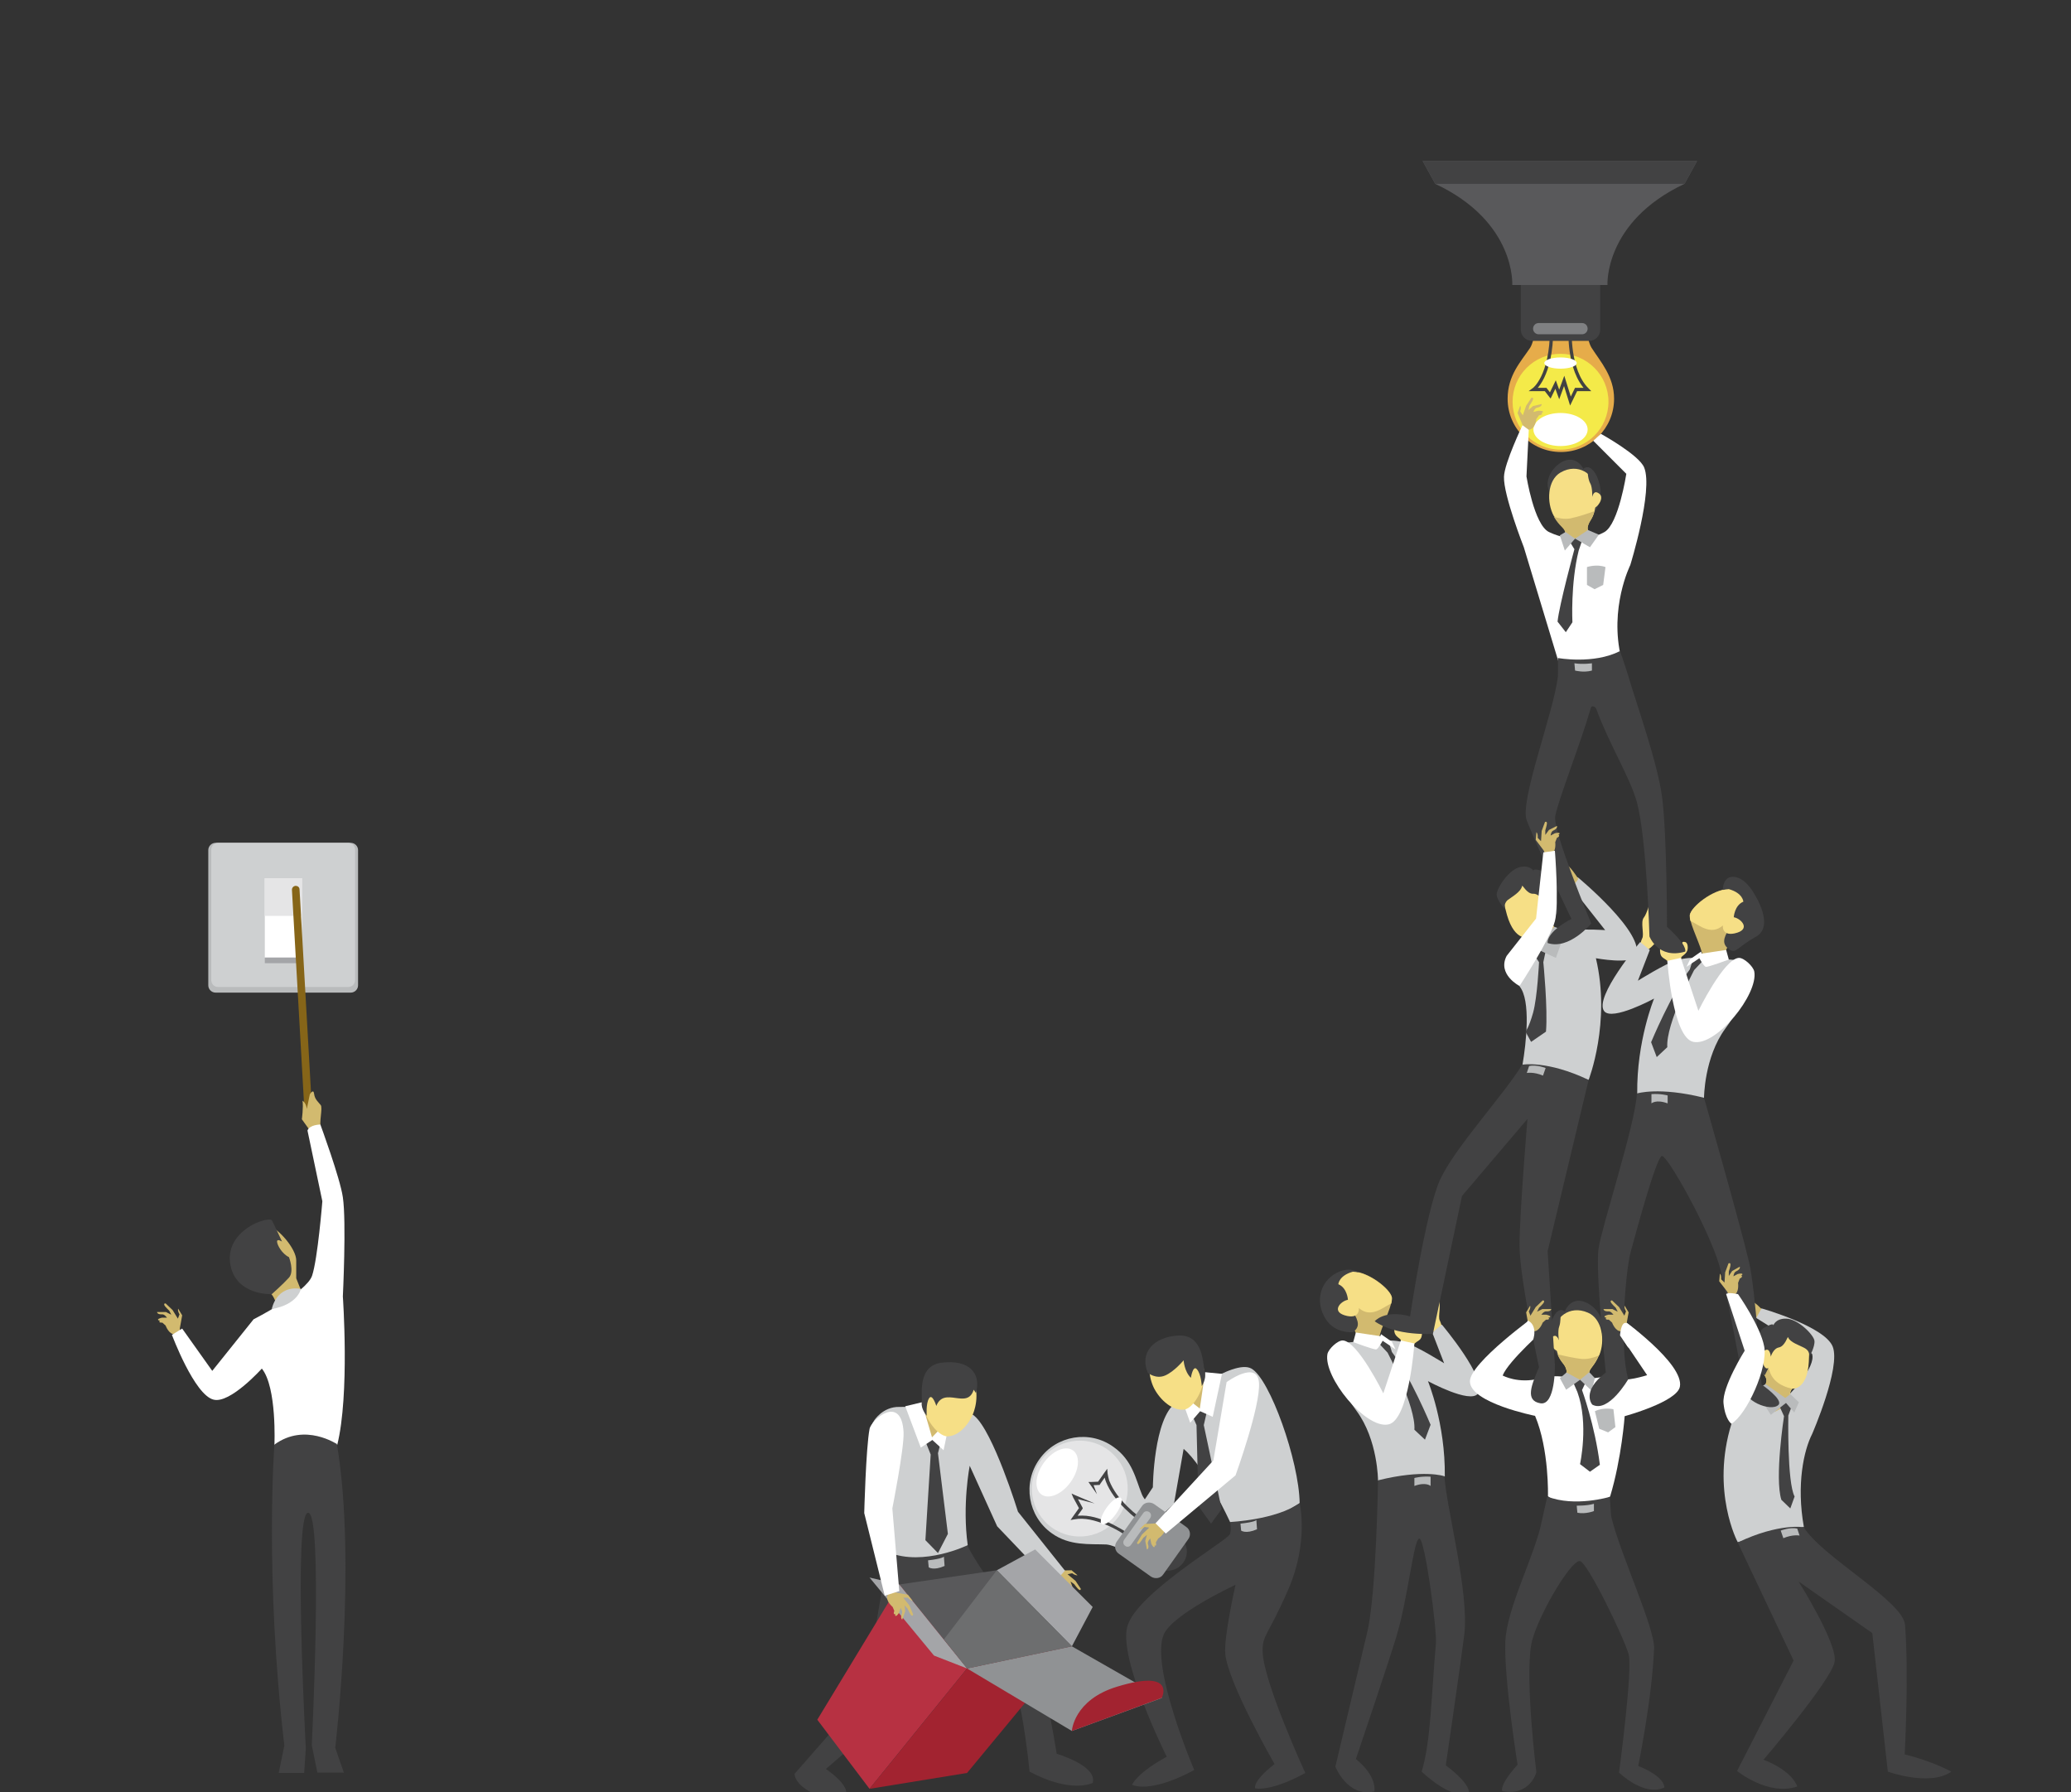 <?xml version="1.0" encoding="utf-8"?>
<!-- Generator: Adobe Illustrator 21.0.2, SVG Export Plug-In . SVG Version: 6.00 Build 0)  -->
<svg version="1.1" id="Camada_1" xmlns="http://www.w3.org/2000/svg" xmlns:xlink="http://www.w3.org/1999/xlink" x="0px" y="0px"
	 viewBox="0 0 626.4 542" style="enable-background:new 0 0 626.4 542;" xml:space="preserve">
<rect x="0" y="0" width="626.4" height="542" fill="#333333" stroke="none"/>
<style type="text/css">
	.st0{fill:#CED0D1;}
	.st1{fill:#D2BA6F;}
	.st2{fill:#424243;}
	.st3{fill:#FFFFFF;}
	.st4{fill:#F6DF86;}
	.st5{fill:#B9BBBC;}
	.st6{fill:#E5E5E6;}
	.st7{fill:#909294;}
	.st8{fill:#59595B;}
	.st9{fill:#B73142;}
	.st10{fill:#A22330;}
	.st11{fill:#A4A5A8;}
	.st12{fill:#6D6E6F;}
	.st13{fill:#E6AC4A;}
	.st14{fill:#F4EA49;}
	.st15{fill:none;stroke:#424243;stroke-miterlimit:10;}
	.st16{fill:#7F8082;}
	.st17{fill:#866518;}
</style>
<g>
	<g>
		<path class="st0" d="M355.7,424.2c0,0,17.2-13.4,22.8-10.3c5.6,3.1,14.4,27.9,14.6,40.7l-11,6.7l-10-0.9c0,0-7.8-17-14.1-22.2
			l-2.9,16.5l-13,12.6l-4.3-1.1l10.9-16.4C348.7,449.7,348.9,428.9,355.7,424.2z"/>
		<polygon class="st1" points="360.7,411.6 366.6,417.8 363.7,426.4 355.6,422.8 		"/>
		<polygon class="st2" points="365.3,425.8 364.1,431 369.5,456.4 366.3,460.8 362.5,455.5 361.9,431 360.4,427.6 		"/>
		<polygon class="st3" points="363,426.8 366.8,428.5 369.6,415.5 364.5,415 362.9,426 356.7,421.1 360,430.3 		"/>
		<path class="st4" d="M358.2,426.3c3.1-0.4,7.2-7.9,5.7-13.2c-1.5-5.3-5-10.9-12.4-6.8c-5.3,2.9-4.1,9.9-2.7,13
			C350.2,422.5,354.1,426.8,358.2,426.3z"/>
		<path class="st2" d="M347.2,415.2c0,0,2.4,2,5.2,0.8c2.8-1.2,5.6-4.6,5.6-4.6s0.2,3.4,2.2,5.3c0,0,0.6-4,1.8-2.6
			c1.3,1.4,1.5,5.1,1.5,5.1s1.5-2.3,0.9-4.2c-0.6-1.8-0.1-11.4-7.9-11.1C348.7,404.3,344.6,409.3,347.2,415.2z"/>
		<path class="st2" d="M393.1,454.6c0,0,2.8,11.7-3.4,26c-6.2,14.3-7.9,13.7-7.8,18.8c0.1,9,12.9,36.8,12.9,36.8s-9.3,5.4-15.1,4.7
			c0,0-1.3-1.8,5.8-7.4c0,0-14-24.3-14.9-33.3c-0.5-5,3.1-20.9,3.1-20.9s-19,8.8-21.7,15c-4.2,9.6,9.2,41,9.2,41s-12.1,7-18.8,4.5
			c0,0,1.3-3.5,10.5-8.5c0,0-14.8-29.6-11.9-39.5c2.9-10,30.1-25.8,31-27.8c0.5-1.2,0.1-3.7,0.1-3.7S385.8,459.7,393.1,454.6z"/>
		<path class="st5" d="M375.2,460.8l0.2,2.1c0,0,1.4,1.1,4.8-0.4l-0.2-2.8C379.9,459.8,379.6,460.3,375.2,460.8z"/>
	</g>
	<g>
		
			<ellipse transform="matrix(0.582 -0.813 0.813 0.582 -233.9 483.876)" class="st2" cx="353.7" cy="469.4" rx="5.6" ry="5.3"/>
		<path class="st0" d="M336.8,437.6c-7.2-5.2-17.3-3.5-22.4,3.7c-5.2,7.2-3.5,17.3,3.7,22.4c5.4,3.9,11.5,3.2,16.5,3.4
			c1.6,0.1,4.1,1.3,4.1,1.3l9.3-13c0,0-2-1.9-2.6-3.4C343.5,447.4,342.6,441.7,336.8,437.6z"/>
		
			<ellipse transform="matrix(0.582 -0.813 0.813 0.582 -229.475 453.844)" class="st6" cx="326.7" cy="450.1" rx="14.5" ry="14.5"/>
		<g>
			<path class="st2" d="M331.8,451.9l-2.1-3l-0.5-0.7l0.9,0l2.3-0.1l-0.4,0.2l2.1-3l0.8-1.1l0.1,1.4c0.1,0.7,0.3,1.5,0.5,2.2
				c0.3,0.7,0.6,1.4,1,2.1c0.8,1.4,1.7,2.7,2.8,3.9c1,1.2,2.2,2.3,3.4,3.4l1.9,1.5l1.9,1.5l-0.6,0.8l-2-1.5l-1.9-1.6
				c-1.2-1.1-2.4-2.2-3.5-3.5c-1.1-1.2-2.1-2.6-2.9-4c-0.4-0.7-0.8-1.5-1.1-2.3c-0.3-0.8-0.5-1.6-0.6-2.5l0.9,0.3l-2.1,3l-0.1,0.2
				l-0.2,0l-2.3,0.1l0.4-0.7L331.8,451.9z"/>
		</g>
		<g>
			<path class="st2" d="M342.5,465.8c-1.2-1-2.6-1.8-4-2.7c-1.4-0.8-2.8-1.5-4.3-2.1c-1.5-0.6-3-1.1-4.5-1.4
				c-1.6-0.3-3.1-0.4-4.7-0.1l-1.2,0.2l0.7-1l2-2.8l0,0.5l-1.9-3.5l0,0l-0.5-1.2l1.1,0.5l5.9,2.5l-6.2-1.6l0.6-0.7l0,0l1.9,3.5
				l0.1,0.3l-0.2,0.3l-2,2.8l-0.5-0.8c1.7-0.2,3.4-0.2,5,0.1c1.6,0.3,3.2,0.8,4.7,1.5c1.5,0.6,3,1.4,4.4,2.2
				c1.4,0.8,2.8,1.7,4.1,2.7L342.5,465.8z"/>
		</g>
		
			<ellipse transform="matrix(0.582 -0.813 0.813 0.582 -228.36 446.288)" class="st3" cx="319.9" cy="445.2" rx="8.2" ry="5"/>
		
			<ellipse transform="matrix(0.582 -0.813 0.813 0.582 -231.031 464.369)" class="st3" cx="336.2" cy="456.9" rx="4.9" ry="1.7"/>
		<path class="st7" d="M358.8,461.8c1.2,0.8,1.5,2.5,0.6,3.7l-7.6,10.7c-0.8,1.2-2.5,1.4-3.7,0.6l-9.7-6.9c-1.2-0.8-1.5-2.5-0.6-3.7
			l7.6-10.7c0.8-1.2,2.5-1.4,3.7-0.6L358.8,461.8z"/>
		<path class="st5" d="M340.3,467.5c-0.6-0.4-0.7-1.2-0.3-1.8l5.8-8.1c0.4-0.6,1.2-0.7,1.8-0.3l0,0c0.6,0.4,0.7,1.2,0.3,1.8
			l-5.8,8.1C341.7,467.8,340.9,468,340.3,467.5L340.3,467.5z"/>
	</g>
	<g>
		<path class="st1" d="M350.2,460.7l-3.9,0.2l-1.7,1.6c0,0,0.5,0.2,1.6-0.7l1.4,0.2l-2.2,2.1l-1.5,2.5c0,0,0.1,0.6,0.5,0.3
			c0.5-0.3,1.4-1.8,1.4-1.8l1.1-0.9l-0.5,1.8l0.5,2.6c0,0,0.8-0.1,0.3-1.7c-0.2-0.7,0.7-1.6,0.7-1.6l0.3,1.5c0,0,0.5,1.2,0.9,1.1
			c0.3-0.1,0.1-0.6,0.1-0.6s0.2,0.3,0.4,0.1c0.2-0.2,0-0.9,0-0.9l0.7-1.2c0,0,2.5-1.6,2-3.3c-0.2-0.5,1-1.9,1-1.9L350.2,460.7z"/>
		<path class="st3" d="M349.5,460.7l17.5-19l4-23.7c0,0,9.3-6.8,9.8,0.2c0.5,7-7.1,28-7.1,28l-21.1,17.6L349.5,460.7z"/>
	</g>
</g>
<g>
	<g>
		<path class="st1" d="M320.2,475l3.9-0.1l1.8,1.5c0,0-0.5,0.2-1.6-0.6l-1.4,0.3l2.4,2l1.6,2.4c0,0,0,0.6-0.5,0.3
			c-0.5-0.3-1.5-1.7-1.5-1.7l-1.1-0.8l0.6,1.7l-0.4,2.6c0,0-0.8-0.1-0.5-1.7c0.1-0.7-0.8-1.5-0.8-1.5l-0.2,1.5c0,0-0.5,1.2-0.8,1.1
			c-0.3-0.1-0.2-0.6-0.2-0.6s-0.2,0.3-0.4,0.1c-0.2-0.2-0.1-0.9-0.1-0.9l-0.7-1.1c0,0-2.6-1.4-2.2-3.1c0.1-0.5-1.1-1.8-1.1-1.8
			L320.2,475z"/>
		<path class="st2" d="M292.5,467.3c0,0,5.9,11.6,13.5,17.8c7.7,6.3,13.6,45.3,13.6,45.3s12.4,3.6,10.9,8.8c0,0-6.3,3.4-19.1-3.4
			c0,0-3-32.8-9.9-38.6c-6.9-5.8-18.6-12.1-18.6-12.1L272,515.9L249.8,535c0,0,11.5,7.6,3.1,9.9c0,0-11.9-2.7-12.6-8.4l21.1-24.1
			l7.3-43L292.5,467.3z"/>
		<path class="st0" d="M264.4,429.6c0,0,2.6-4.2,7.6-4.1c5,0.1,17.7-1.3,22.7,2.7c5.7,4.7,13.2,29,13.2,29l14.2,17.8l-3.7,4.2
			l-16.8-17.6l-8.3-18.3c0,0-2.3,11.7-0.6,24c0,0-13.3,6.5-23.9,2.2C268.7,469.4,259.5,436.5,264.4,429.6z"/>
		<polygon class="st1" points="282,420.2 277.1,427.2 281.2,435.3 288.7,430.5 		"/>
		<polygon class="st2" points="279.5,434.9 281.5,439.9 279.9,465.8 283.7,469.7 286.7,463.9 283.7,439.5 284.6,436 		"/>
		<polygon class="st3" points="282,435.5 278.5,437.8 273.8,425.3 278.8,424.1 281.9,434.7 287.4,429 285.4,438.6 		"/>
		<path class="st4" d="M286.6,434.4c-3.1,0.1-8.3-6.8-7.5-12.2c0.7-5.4,3.3-11.5,11.2-8.6c5.7,2.1,5.5,9.2,4.5,12.5
			C294,429.4,290.7,434.3,286.6,434.4z"/>
		<path class="st2" d="M295.2,421.3l-0.7-1c-1.9,6.2-8.9-1.2-11.3,4.9c0,0-1.2-3.9-2.2-2.3c-1,1.6-0.7,5.3-0.7,5.3s-1.8-2.1-1.5-4
			c0.3-1.9-1.6-11.3,6.2-12.1C292.8,411.2,296.9,415,295.2,421.3z"/>
		<path class="st5" d="M280.7,471.9l0.2,2.1c0,0,1.4,1.1,4.8-0.4l-0.2-2.8C285.4,470.8,285.1,471.4,280.7,471.9z"/>
	</g>
	<g>
		<polygon class="st8" points="272,479.2 292.5,504.6 324.2,497.9 301.5,474.9 		"/>
		<polygon class="st9" points="292.5,504.6 263,541 247.2,520.1 272,479.2 		"/>
		<polygon class="st10" points="263,541 292.5,536.2 324.2,497.9 292.5,504.6 		"/>
		<polygon class="st7" points="292.5,504.6 324.2,523.5 351.5,513.5 324.2,497.9 		"/>
		<path class="st10" d="M324.2,523.5c0,0,0.5-9.4,13.7-13.4c18-5.5,13.5,3.4,13.5,3.4L324.2,523.5z"/>
		<polygon class="st11" points="301.5,474.9 313.1,468.6 330.5,486 324.2,497.9 		"/>
		<polygon class="st11" points="292.5,504.6 282.5,500.7 263,477.1 272,479.2 		"/>
		<polygon class="st12" points="301.5,474.9 285.5,495.8 292.5,504.6 324.2,497.9 		"/>
	</g>
	<g>
		<path class="st1" d="M270.7,481.6l3.9,0.7l1.4,1.8c0,0-0.5,0.1-1.4-0.9l-1.4,0l1.9,2.4l1.1,2.7c0,0-0.2,0.6-0.6,0.2
			c-0.4-0.4-1.1-2-1.1-2l-0.9-1l0.2,1.8l-0.9,2.5c0,0-0.7-0.3-0.1-1.8c0.3-0.7-0.4-1.7-0.4-1.7l-0.5,1.5c0,0-0.7,1.1-1,0.9
			c-0.3-0.1-0.1-0.6-0.1-0.6s-0.3,0.2-0.4,0c-0.2-0.3,0.1-0.9,0.1-0.9l-0.5-1.2c0,0-2.3-1.9-1.5-3.5c0.2-0.5-0.7-2-0.7-2
			L270.7,481.6z"/>
		<path class="st3" d="M273.3,433.2c0.2,4.8-3.4,23-3.4,23l2.1,25l-4.4,1.4l-6.2-25c0,0,0.5-19.5,1.6-25.4
			C263.5,429.3,272.7,421.5,273.3,433.2z"/>
	</g>
</g>
<g>
	<g>
		<path class="st4" d="M433.6,402.7c0,0-1.9-1.4-2.1-2.2c-0.6-2.7,1.6-12.2,1.6-12.2s1,3.7,1.9,4.8c1.1,1.3-0.2,5.2,0.5,6.3
			c0.6,1.1,1.9,7.2,1.9,7.2L433.6,402.7z"/>
		<path class="st1" d="M401.4,395c1.4,4.7,6.1,5.3,7.8,6.8c1.7,1.5,1.1,4.8,1.1,4.8s7.9,0,7-1.4c-0.7-1.2,2.6-7.5,3.5-11.1
			c0.2-0.7,0.2-1.3,0.2-1.7c-0.4-2.5-6.9-7.7-11.8-7.9c-0.5,0-0.9,0-1.4,0.1C402.8,385.4,400.1,390.3,401.4,395z"/>
		<path class="st2" d="M411,384.8c0,0-2.3-1.6-5.7-0.3c-5.9,2.3-7.9,9.1-4.2,14.6c2.8,4.3,8.1,3.8,8.1,3.8c2.1-1.5,1.9-3.2,0-6.2
			c-1.9-3,0-4.6,0-4.6S403.7,388.2,411,384.8z"/>
		<path class="st0" d="M436.1,400.6c0,0,14.1,16.7,10.9,20.9c-2.4,3.1-15.1-3.8-15.1-3.8s5.3,12.8,5.1,28.8l-20.2,1.3
			c0,0,0-12.3-6.5-21.1c-5.6-7.7-12.6-19.9-3.8-20.6c8.7-0.7,14.1-1.3,18.6,0c3.2,0.9,11.7,6.2,11.7,6.2l-3.6-9.3L436.1,400.6z"/>
		<path class="st4" d="M407.7,393.1c-2.3,0.4-5.4,3.8-0.2,4.9c3.9,0.8,3.5-2.4,3.5-2.4c3.6,3.1,7,0,9.8-1.4c0.2-0.7,0.2-1.3,0.2-1.7
			c-0.4-2.5-6.9-7.7-11.8-7.9c-4.3,1.2-4.4,3.8-4.4,3.8C407.5,389.5,407.7,393.1,407.7,393.1z"/>
		<path class="st2" d="M416.8,406l0.5-2l2.8,2l0.9,2.9c5.6,7.3,11.7,22,11.7,22l-1.7,4.5l-3.2-3c0.5-7-8.1-23.3-8.1-23.3L416.8,406z
			"/>
		<path class="st3" d="M421,405.8l1.1,2.3l-3.9-2.6c0,0-1.3,2.4-1.9,2.6c-0.6,0.2-7-2.2-7-2.2l0.8-2.9l7.4,1.1l0.2-0.6L421,405.8z"
			/>
		<path class="st4" d="M427.1,407.6c1-2.7,3.1-1.3,3-4.8c0-1.3-7.2-0.9-7.2-0.9s1.3-1.7-0.4-1.3c-0.9,0.2-0.9,2-0.6,2.7
			c0.5,1.2,1.9,1.6,1.8,2.1C423.4,407.9,427.1,407.6,427.1,407.6z"/>
		<path class="st3" d="M423.7,405.4l4.1,0.9c0,0-1.6,23.3-7.9,24.5c-6.9,1.4-19.7-14.4-18.4-21.3c0.3-1.5,3.1-4.2,4.7-4.1
			c4.5,0.3,12.2,16,12.2,16L423.7,405.4z"/>
		<path class="st2" d="M416.8,447.7c0,0-0.5,34.6-3.3,46.1c-2,8.4-9.6,40.5-9.6,40.5s3.7,9.4,11.8,7.5c0,0,1-4.5-5.6-9.8
			c0,0,10.1-29.8,12.3-37.2c3.5-11.6,5.2-29.5,6.9-29.5c1.7,0,5.4,27.8,5,31.9c-1.4,15.7-1.5,29.4-4.3,38.6c0,0,9.4,9.1,14.3,6.3
			c0,0,0.6-2.5-7-8.2c0,0,4.8-32.9,5.6-39.6c1.5-12.8-5.5-38.6-6-47.8C436.9,446.4,430.5,444.3,416.8,447.7z"/>
		<path class="st5" d="M432.7,449.4c0,0-1.4-1.3-4.9,0V447c0,0,2.1-0.6,4.9-0.4V449.4z"/>
	</g>
	<g>
		<path class="st1" d="M533.8,396.2c0,0-0.6,0.2-1.8-1.1c-1.2-1.3-3.9-2.6-3.9-2.6l0.6,5c0,0,4,1.7,4.3,1.6S533.8,396.2,533.8,396.2
			z"/>
		<path class="st0" d="M523.7,430.6c0,0,1.6-9.6,3.7-9.6c0.9,0,2.1-0.7,3.4-0.5c3.2,0.6,7,2.6,9.1,2.7c1.3,0.1,1.5-1.7,1.5-1.7
			s7.9-8,6.7-12c-0.1-0.5-16.9-10.9-16.9-10.9l1.6-2.9c0,0,19,5.4,21.5,11.5c2.6,6.3-6.2,26.5-6.2,26.5c-2.5,4.9-4.8,15.2-2.5,28.1
			l-20,4.6C525.6,466.5,517.4,451,523.7,430.6z"/>
		<path class="st2" d="M525.6,466.5l16.9,35.7l-17.1,33.4c0,0,9.4,7.7,18.2,4.7c0,0-1.2-4.6-10.2-8.1c0,0,20.5-24,21.5-29.6
			c1-5.4-10.9-24.3-10.9-24.3l22.3,15.6l4.7,41.9c0,0,12.7,4.6,19.2,0c0,0-5.5-3.1-14.1-5.2c0,0,1.3-24,0.1-39.2
			c-0.6-7.2-25.3-20.7-30.6-29.5C545.6,461.9,538.2,460.5,525.6,466.5z"/>
		<path class="st5" d="M544.3,464.4c0,0-2.1-0.4-4.9,0.8l-0.8-2.3c0,0,2.8-1.1,5-0.6L544.3,464.4z"/>
		<path class="st4" d="M532,421.5l3.6,2.8l7.1-0.5c0,0-2.3-1.8-0.6-3.8c0,0,4.5,0.5,5-8.1c0.4-6.2-0.2-10.4-6.5-11.3
			c-4.7-0.7-7.9,2.2-8.5,7.5c-0.5,3.9,0.4,5.8,1.1,7.1C534.4,417,535.3,417.7,532,421.5z"/>
		<path class="st1" d="M532,421.5l4.8,5.5l5.8-3.2c0,0-2.3-1.8-0.6-3.8c-3-0.7-6-2.2-6.9-5.8c-0.1-0.5-1.2,0.3-1.9,0.9
			C534.4,417,535.3,417.7,532,421.5z"/>
		<path class="st2" d="M540.8,404.4c-0.1-0.3-0.9,2.7-2.7,3.1c-1.8,0.3-2.5,2.8-2.5,2.8s-0.2-2.9-1.8-1.9c-1.6,1-0.5,6.5,1.1,5.3
			l-1.1,2.2c0,0-1.6-0.7-1.9-1.5c-0.3-0.9-1.8-10.8,1.6-12.8c3.5-2,2.8-0.6,2.8-0.6s0.6-2.3,4-2.2c3.5,0.1,8.3,4.9,8.5,6.7
			c0.2,1.8-1.5,4.8-1.5,4.8s0.2-1.6-1.3-2.5C544.5,406.9,541.5,406.1,540.8,404.4z"/>
		<path class="st2" d="M538,424.8l1.6,3.5c0,0-2.9,18.7-0.8,25.3l2.7,2.6l1.3-3.6c-2.3-4.3-1.9-24.5-1.9-24.5l1.1-3l-1.7-1.4
			L538,424.8z"/>
		<polygon class="st5" points="541.5,421.6 540,422.8 534,418.6 530.9,420.5 535.6,427.9 540.2,424.3 542.7,427.2 544.1,424.1 		"/>
	</g>
	<g>
		<path class="st2" d="M473.3,396.6c0,0,1.2-3.4,4.5-3.2c3.3,0.2,7.8,4.5,6.5,8.6c-1.3,4.2-12.6,8.7-12.6,8.7s-3.3-3.6-2.9-8.1
			C469.1,398.2,471.2,395.1,473.3,396.6z"/>
		<path class="st4" d="M471.7,420l3.2,0.2l6.5,0.4l1.3,0.1c0,0-0.4-0.7-0.8-1.6c-0.6-1.4-1.4-3.2-1.2-4.1c0.3-1.4,1.5-1.8,2.9-5
			c0,0,0-0.1,0.1-0.1c1.9-4.4,0.9-11.1-3.4-12.9c-5.7-2.5-10.2,1.8-10.1,5.7c0.1,3.4,0.5,5.5,1,6.9c0.9,2.6,2.2,2.9,2.6,4.8
			c0.2,0.8-0.6,2.6-1.3,3.9C472.1,419.3,471.7,420,471.7,420z"/>
		<path class="st1" d="M473.8,414.4c0.2,0.8-0.6,2.6-1.3,3.9l0.2,1.1l2.1,0.8l5.9,2.1l0.6-1.7l0.5-1.5c-0.6-1.4-1.4-3.2-1.2-4.1
			c0.3-1.4,1.5-1.8,2.9-5c-1.2,0.5-3,1.1-4.9,1c-2.5-0.2-6.1-1.1-7.5-1.4C472.1,412.2,473.4,412.4,473.8,414.4z"/>
		<path class="st2" d="M472,397.6c0,0,0.1,2.3-0.4,3.6c-0.5,1.3-0.1,4.2-0.1,4.2s-1.2-2.4-2.2-0.9
			C469.3,404.5,468.4,399.4,472,397.6z"/>
		<path class="st4" d="M471.5,405.4c0,0-0.6-2.4-2.2-0.9c-1.6,1.5,1.4,4.6,2.1,4C472.2,407.9,471.5,405.4,471.5,405.4z"/>
		<path class="st3" d="M477.4,417.7c0,0,10.2-2.3,11.9-0.9c1.7,1.4,8.9-0.9,8.9-0.9l-8.1-12v-5.3c0,0,19.4,13.8,18,20.8
			c-0.9,4.6-16.7,8.9-16.7,8.9s-0.9,12.7-4.4,24.3l-11.1,6.2l-7.7-6.3c0,0,0.4-14.1-3.9-24.3c0,0-19.6-3.9-19.7-10.4
			c-0.1-5.6,20.2-20.2,20.2-20.2l2.9,3.9c0,0-11.5,10.1-13.2,14.5c0,0,4.7,2.6,11.2,0.9C472.5,415,477.4,417.7,477.4,417.7z"/>
		<path class="st1" d="M490.2,381.4l1.1-3.8l-1-2.1c0,0-0.4,0.4,0.2,1.7l-0.6,1.3l-1.3-2.8l-1.9-2.2c0,0-0.6-0.1-0.4,0.4
			c0.2,0.6,1.3,1.9,1.3,1.9l0.5,1.3l-1.5-1l-2.6-0.3c0,0-0.1,0.8,1.5,0.9c0.7,0.1,1.3,1.2,1.3,1.2l-1.5-0.2c0,0-1.3,0.1-1.3,0.5
			c0,0.3,0.5,0.3,0.5,0.3s-0.3,0.1-0.2,0.3c0.2,0.3,0.9,0.3,0.9,0.3l0.9,1c0,0,0.6,2.9,2.4,3c0.5,0,1.5,1.5,1.5,1.5L490.2,381.4z"/>
		<path class="st2" d="M480.2,416.8l-1.7,3.6c0,0,3.9,10.6,5.4,22.6l-3,2.1l-3-2.3c0,0,2.7-12.2-0.8-21.8l-1.6-3.7l2.5,0
			L480.2,416.8z"/>
		<polygon class="st5" points="482.4,416.8 480.7,415 477.9,417.3 481.4,420.6 		"/>
		<polygon class="st5" points="477.9,417.3 473.7,420.3 471.8,416.8 473.8,415.1 		"/>
		<path class="st5" d="M488,426.2c0,0-3-0.7-5.6,0.6l1.3,5.3l2.7,1.1l2.2-1.6L488,426.2z"/>
		<path class="st2" d="M486.9,452.7c0,0-10.6,3.2-18.9-0.1c0,0-1.2,5.3-1.6,7.1c-1.9,10.3-10.7,26.4-11.1,36.9
			c-0.4,11.3,3.7,37.1,3.7,37.1c-5.8,6.5-4.6,8-4.6,8c8.4,1.6,10.3-5.7,10.3-5.7s-3.4-27-1.6-38.4c1.2-7.4,11.7-25.5,14.7-25.5
			c2.2,0,13.4,23.2,14.8,28.2c1.3,4.5-2.9,35.8-2.9,35.8s7.6,7.4,13.7,4.5c0,0,0.4-3.2-7.9-6.5c0,0,4.2-20.3,4.8-35.6
			c0.2-6.3-10.5-29.1-13-40C487.2,457,486.9,452.7,486.9,452.7z"/>
		<path class="st5" d="M482.1,454.8l0,2.2c0,0-2.5,1-5,0.5l-0.2-2.1C476.8,455.3,479.7,455.5,482.1,454.8z"/>
	</g>
	<g>
		<path class="st4" d="M472.7,282.7l-3.5,6.4l-6.4-1.8c0,0,1.8-2.3-0.3-3.8c0,0-4.3,1.5-6.7-6.8c-1.7-6-2.1-10.2,3.8-12.5
			c4.5-1.7,8.2,0.4,9.9,5.4c1.3,3.7,0.9,5.7,0.5,7.2C469.3,278.8,468.6,279.7,472.7,282.7z"/>
		<path class="st1" d="M472.7,282.7l-3.5,6.4l-6.4-1.8c0,0,1.8-2.3-0.3-3.8c2.8-1.3,3.3-6.5,5.5-7.1c0.5-0.1,1.3,0,2.1,0.4
			C469.3,278.8,468.6,279.7,472.7,282.7z"/>
		<path class="st0" d="M482.7,289.8c0,0,10.8,2,12.1-0.7c3.1-6.7-17.6-23.8-17.6-23.8l-2.5,2.3l10.8,13.7c0,0-6.4-0.4-8.5,0
			c-4.6,1-17.4,7.6-17.4,7.6v9.4c3.5,4.2,2,17.3,0.9,23.7l20,4.6C480.5,326.6,487.3,309.2,482.7,289.8z"/>
		<path class="st2" d="M460.4,267.9c0.1-0.3,1.5,2.5,3.3,2.4c1.8-0.1,3.1,2.2,3.1,2.2s-0.5-2.9,1.3-2.3c1.8,0.6,2,6.2,0.1,5.4
			l1.5,1.9c0,0,1.4-1,1.5-1.9c0.1-0.9-0.6-10.9-4.4-12.1c-3.8-1.2-2.9,0-2.9,0s-1.1-2.1-4.4-1.2c-3.3,0.9-7,6.6-6.8,8.4
			c0.2,1.8,2.5,4.3,2.5,4.3s-0.5-1.5,0.7-2.7C457.3,271.2,460,269.8,460.4,267.9z"/>
		<path class="st2" d="M467.6,287.2l-0.8,3.8c0,0,1.4,14.1,0.8,21l-4.5,3.1l-1.7-3.1c0,0,1-1.1,2.3-5.7c1.3-4.7,1.8-15.3,1.8-15.3
			l-1.8-2.7l1.4-1.7L467.6,287.2z"/>
		<polygon class="st5" points="463.4,284.9 465.1,285.7 470.1,280.3 473.5,281.5 470.6,289.7 465.2,287.2 463.4,290.6 461.4,287.9 
					"/>
		<path class="st1" d="M477.4,265.8c0,0-2.7-4.3-3.8-4.3c-1.1,0,0,5.1,0,5.1S474.9,269.7,477.4,265.8z"/>
		<path class="st2" d="M480.5,326.6l-12.4,51.8l2.2,34.5c0,0,0.2,12.3-4.4,11.5c-4.7-0.8-2.7-5.5-0.4-10.9c0,0-5.9-27-5.9-36.8
			c0-9.6,2.4-38.3,2.4-38.3l-19.8,23.3l-8.8,41.7c0,0-11.1,0.8-17.6-3.8c0,0,2.9-3.6,10.7-1.5c0,0,4.7-31.7,9.1-41.4
			c4.5-9.7,19.5-25.9,24.8-34.7C460.4,322,467.9,320.6,480.5,326.6z"/>
		<path class="st5" d="M461.8,324.5c0,0,2.1-0.4,4.9,0.8l0.8-2.3c0,0-2.8-1.1-5-0.6L461.8,324.5z"/>
	</g>
	<g>
		<path class="st4" d="M498.6,287.1c0,0,1.9-1.4,2.1-2.2c0.6-2.7-1.6-12.2-1.6-12.2s-1,3.7-1.9,4.8c-1.1,1.3,0.2,5.2-0.5,6.3
			c-0.6,1.1-1.9,7.2-1.9,7.2L498.6,287.1z"/>
		<path class="st1" d="M530.7,279.3c-1.4,4.7-6.1,5.3-7.8,6.8c-1.7,1.5-1.1,4.8-1.1,4.8s-7.9,0-7-1.4c0.7-1.2-2.6-7.5-3.5-11.1
			c-0.2-0.7-0.2-1.3-0.2-1.7c0.4-2.5,6.9-7.7,11.8-7.9c0.5,0,0.9,0,1.4,0.1C529.3,269.7,532.1,274.7,530.7,279.3z"/>
		<path class="st2" d="M521.1,269.1c0,0-0.1-4.3,3.5-3.9c3.6,0.4,6.1,5.3,6.1,5.3s6.2,9.6,0.4,12.8c-5.8,3.2-6,5.3-8.1,3.8
			c-2.1-1.5-1.9-3.2,0-6.2c1.9-3,0-4.6,0-4.6S528.5,272.6,521.1,269.1z"/>
		<path class="st0" d="M496.1,284.9c0,0-14.1,16.7-10.9,20.9c2.4,3.1,15.1-3.8,15.1-3.8s-5.3,12.8-5.1,28.8l20.2,1.3
			c0,0,0-12.3,6.5-21.1c5.6-7.7,12.6-19.9,3.8-20.6c-8.7-0.7-14.1-1.3-18.6,0c-3.2,0.9-11.7,6.2-11.7,6.2l3.6-9.3L496.1,284.9z"/>
		<path class="st4" d="M524.4,277.4c2.3,0.4,5.4,3.8,0.2,4.9c-3.9,0.8-3.5-2.4-3.5-2.4c-3.6,3.1-7,0-9.8-1.4
			c-0.2-0.7-0.2-1.3-0.2-1.7c0.4-2.5,6.9-7.7,11.8-7.9c4.3,1.2,4.4,3.8,4.4,3.8C524.6,273.8,524.4,277.4,524.4,277.4z"/>
		<path class="st2" d="M515.3,290.3l-0.5-2l-2.8,2l-0.9,2.9c-5.6,7.3-11.7,22-11.7,22l1.7,4.5l3.2-3c-0.5-7,8.1-23.3,8.1-23.3
			L515.3,290.3z"/>
		<path class="st3" d="M511.2,290.1l-1.1,2.3l3.9-2.6c0,0,1.3,2.4,1.9,2.6c0.6,0.2,7-2.2,7-2.2l-0.8-2.9l-7.4,1.1l-0.2-0.6
			L511.2,290.1z"/>
		<path class="st4" d="M505.1,291.9c-1-2.7-3.1-1.3-3-4.8c0-1.3,7.2-0.9,7.2-0.9s-1.3-1.7,0.4-1.3c0.9,0.2,0.9,2,0.6,2.7
			c-0.5,1.2-1.9,1.6-1.8,2.1C508.8,292.3,505.1,291.9,505.1,291.9z"/>
		<path class="st3" d="M508.4,289.7l-4.1,0.9c0,0,1.6,23.3,7.9,24.5c6.9,1.4,19.7-14.4,18.4-21.3c-0.3-1.5-3.1-4.2-4.7-4.1
			c-4.5,0.3-12.2,16-12.2,16L508.4,289.7z"/>
		<path class="st2" d="M515.4,332c0,0,10.9,38.1,13.6,49.6c2,8.4,3.8,37.1,3.8,37.1s6.7,4.6,5.1,6.2c-2.2,2.2-11.1-1.2-10.5-6
			c0,0-5.2-28.9-7.4-36.3c-3.5-11.6-15.6-33-17.3-33c-1.7,0-8.4,25.1-9.5,29.1c-1.5,5.5-3.5,29.2-0.7,38.4c0,0-6,10.4-10.9,7.7
			c0,0-3.5-3.9,4.1-9.7c0,0-3.2-30.7-2.2-37.5c1-6.8,11.2-37.8,11.6-46.9C495.2,330.7,501.7,328.6,515.4,332z"/>
		<path class="st5" d="M499.5,333.7c0,0,1.4-1.3,4.9,0v-2.4c0,0-2.1-0.6-4.9-0.4V333.7z"/>
	</g>
	<g>
		<path class="st13" d="M456,120.6c0,8.9,7.2,16.1,16.1,16.1c8.9,0,16.1-7.2,16.1-16.1c0-6.7-4.1-11.2-6.8-15.4
			c-0.9-1.4-1.3-4.1-1.3-4.1h-16c0,0-0.4,2.7-1.3,4.1C460,109.4,456,113.5,456,120.6z"/>
		<circle class="st14" cx="472" cy="121.5" r="14.5"/>
		<path class="st2" d="M460,84c0-1.9,1.5-3.4,3.4-3.4h17.2c1.9,0,3.4,1.5,3.4,3.4v15.7c0,1.9-1.5,3.4-3.4,3.4h-17.2
			c-1.9,0-3.4-1.5-3.4-3.4V84z"/>
		<path class="st15" d="M474.9,99.5c0,0-0.7,12.4,5.2,18.3h-3.4l-1.7,3.5l-1.9-6.1l-1.5,4.1l-1.1-3l-1.6,3.3l-1.4-1.8h-3.6
			c0,0,5.4-3.9,5.4-18.3"/>
		<ellipse class="st3" cx="472" cy="129.9" rx="8.2" ry="5"/>
		<ellipse class="st3" cx="472" cy="109.8" rx="4.9" ry="1.7"/>
		<path class="st16" d="M480.2,99.4c0,0.9-0.7,1.7-1.7,1.7h-13.1c-0.9,0-1.7-0.7-1.7-1.7l0,0c0-0.9,0.7-1.7,1.7-1.7h13.1
			C479.5,97.7,480.2,98.5,480.2,99.4L480.2,99.4z"/>
	</g>
	<g>
		<path class="st2" d="M478.9,141.8c0,0-1.5-3.3-4.8-2.7c-3.3,0.6-7.3,5.3-5.6,9.3c1.7,4,13.4,7.3,13.4,7.3s2.9-3.9,2.1-8.3
			C483.2,142.9,480.8,140.1,478.9,141.8z"/>
		<path class="st1" d="M460.5,128.5l-1.5-3.6l0.8-2.2c0,0,0.4,0.4,0,1.7l0.8,1.2l1-2.9l1.6-2.4c0,0,0.6-0.2,0.5,0.4
			c-0.1,0.6-1.1,2-1.1,2l-0.3,1.3l1.4-1.2l2.6-0.6c0,0,0.2,0.8-1.4,1.1c-0.7,0.1-1.1,1.3-1.1,1.3l1.5-0.4c0,0,1.3,0,1.4,0.3
			c0.1,0.3-0.5,0.4-0.5,0.4s0.3,0.1,0.2,0.3c-0.1,0.3-0.9,0.4-0.9,0.4l-0.8,1.1c0,0-0.3,3-2.1,3.2c-0.5,0.1-1.3,1.7-1.3,1.7
			L460.5,128.5z"/>
		<path class="st4" d="M482.9,164.9l-3.1,0.5l-6.4,1.1l-1.3,0.2c0,0,0.3-0.7,0.6-1.7c0.5-1.4,1-3.3,0.8-4.2
			c-0.4-1.4-1.7-1.7-3.4-4.6c0,0,0-0.1-0.1-0.1c-2.3-4.1-2-10.9,2-13.2c5.4-3.1,10.3,0.7,10.6,4.6c0.3,3.4,0.1,5.5-0.3,7
			c-0.6,2.7-1.9,3.1-2.1,5.1c-0.1,0.8,0.9,2.5,1.7,3.8C482.5,164.2,482.9,164.9,482.9,164.9z"/>
		<path class="st1" d="M480.2,159.6c-0.1,0.8,0.9,2.5,1.7,3.8l-0.1,1.1l-2,1l-5.7,2.8l-0.8-1.7l-0.7-1.5c0.5-1.4,1-3.3,0.8-4.2
			c-0.4-1.4-1.7-1.7-3.4-4.6c1.3,0.4,3.1,0.8,4.9,0.5c2.5-0.5,6-1.7,7.3-2.2C481.7,157.2,480.5,157.6,480.2,159.6z"/>
		<path class="st3" d="M468.5,160.9c7.4,3.5,13.6,1.8,16.8,0c4.3-2.5,6.6-17.6,6.6-17.6l-10-10l2.3-2.1c0,0,11.6,6.4,13.1,10.2
			c2.8,6.9-4.2,29.5-4.2,29.5s-6.5,13-2.7,28.3c0,0-9.6,5-18.6,2.3l-10.9-36c0,0-6.2-15.8-6-21.3c0.1-4.1,5.6-15.6,5.6-15.6l1.9,1.4
			l-0.7,14.1C461.7,144,464,158.7,468.5,160.9z"/>
		<path class="st2" d="M474.1,162.7l2.1,3.4c0,0-4.6,16.9-5.1,21.9l2.5,3.2l2-3c0,0-0.6-11.7,1.9-21.7l1.3-3.8l-2.5,0.2L474.1,162.7
			z"/>
		<polygon class="st5" points="471.8,161.9 473.5,160.9 476.4,162.9 473.3,166.5 		"/>
		<polygon class="st5" points="476.4,162.9 480.9,165.5 483.6,161.7 480.3,160.3 		"/>
		<path class="st5" d="M480,171.5c0,0,2.9-1,5.6,0l-0.7,5.4l-2.6,1.3l-2.3-1.3L480,171.5z"/>
		<path class="st2" d="M480.2,142.7c0,0,0.1,2.3,0.8,3.5c0.7,1.2,0.6,4.2,0.6,4.2s1-2.5,2.1-1.1
			C483.6,149.3,484.1,144.1,480.2,142.7z"/>
		<path class="st4" d="M481.6,150.4c0,0,0.3-2.5,2.1-1.1c1.8,1.3-0.9,4.7-1.7,4.2C481.2,153,481.6,150.4,481.6,150.4z"/>
		<path class="st2" d="M471.2,199c0,0,10.8,2,18.8-2.1c0,0,1.8,5.2,2.3,6.9c3,10.1,9,26.8,10.4,37.1c1.5,11.2,1.5,39.4,1.5,39.4
			c6.5,5.9,5.5,7.5,5.5,7.5c-8.2,2.4-10.8-4.6-10.8-4.6s-0.8-29.3-3.8-40.6c-2-7.3-8.4-17.6-12.3-28.2c-0.2-0.7-1.4-1.1-1.6-0.4
			c-3,10.5-9.8,27.6-10.8,32.8c-0.8,4.6,10.9,32.5,10.9,32.5s-6.7,8.1-13.2,5.9c0,0-0.7-3.1,7.2-7.3c0,0-9.7-20.1-13.5-29.7
			c-2.3-5.9,8.1-32.5,9.4-43.6C471.3,203.4,471.2,199,471.2,199z"/>
		<path class="st5" d="M476.2,200.6l0.2,2.2c0,0,2.6,0.7,5.1,0v-2.2C481.5,200.6,478.7,201,476.2,200.6z"/>
	</g>
	<g>
		<path class="st1" d="M466.9,257.2l-2.4-3.2l0.2-2.3c0,0,0.5,0.3,0.4,1.7l1,1l0.2-3.1l1-2.7c0,0,0.5-0.3,0.6,0.3
			c0,0.6-0.5,2.2-0.5,2.2l0,1.4l1.1-1.5l2.4-1.2c0,0,0.4,0.7-1.1,1.4c-0.7,0.3-0.8,1.5-0.8,1.5l1.3-0.7c0,0,1.2-0.3,1.4,0
			c0.1,0.3-0.4,0.5-0.4,0.5s0.3,0,0.3,0.3c-0.1,0.3-0.7,0.6-0.7,0.6l-0.5,1.3c0,0,0.4,3-1.3,3.6c-0.5,0.2-0.9,1.9-0.9,1.9
			L466.9,257.2z"/>
		<path class="st3" d="M455.7,289.1l8.9-11.3l2.2-20l3.5-0.5c0,0,1.3,16.2,0,21.3c-1.4,5.4-10.7,19.6-10.7,19.6
			S452.8,294.7,455.7,289.1z"/>
	</g>
	<g>
		<path class="st1" d="M462.3,400.8l-0.7-3.9l1.2-2c0,0,0.3,0.5-0.4,1.7l0.5,1.3l1.6-2.6l2.1-2c0,0,0.6-0.1,0.4,0.5
			c-0.2,0.5-1.5,1.7-1.5,1.7l-0.6,1.2l1.6-0.8l2.7,0c0,0,0,0.8-1.6,0.7c-0.7,0-1.4,1-1.4,1l1.5,0c0,0,1.3,0.3,1.2,0.6
			c0,0.3-0.6,0.3-0.6,0.3s0.3,0.2,0.2,0.4c-0.2,0.3-0.9,0.2-0.9,0.2l-1,0.9c0,0-1,2.8-2.8,2.6c-0.5-0.1-1.7,1.3-1.7,1.3L462.3,400.8
			z"/>
		<path class="st1" d="M491.9,400.8l0.7-3.9l-1.2-2c0,0-0.3,0.5,0.4,1.7l-0.5,1.3l-1.6-2.6l-2.1-2c0,0-0.6-0.1-0.4,0.5
			c0.2,0.5,1.5,1.7,1.5,1.7l0.6,1.2l-1.6-0.8l-2.7,0c0,0,0,0.8,1.6,0.7c0.7,0,1.4,1,1.4,1l-1.5,0c0,0-1.3,0.3-1.2,0.6
			c0,0.3,0.6,0.3,0.6,0.3s-0.3,0.2-0.2,0.4c0.2,0.3,0.9,0.2,0.9,0.2l1,0.9c0,0,1,2.8,2.8,2.6c0.5-0.1,1.7,1.3,1.7,1.3L491.9,400.8z"
			/>
		<path class="st3" d="M492.5,407.6l-2.5-3.7c0,0,0.2-4.2,1.9-3.8l3,2.3L492.5,407.6z"/>
		<path class="st3" d="M462.1,399.4c0,0,1.3,0.4,1.8,2.1c0.5,1.6-0.1,3.4-0.1,3.4l-6.3,3.6L462.1,399.4z"/>
	</g>
	<g>
		<path class="st1" d="M522.4,390.6l-2.4-3.1l0.2-2.3c0,0,0.5,0.3,0.4,1.7l1,1l0.2-3.1l1-2.7c0,0,0.5-0.3,0.6,0.2
			c0.1,0.6-0.5,2.2-0.5,2.2l0,1.4l1-1.5l2.3-1.3c0,0,0.4,0.7-1.1,1.4c-0.7,0.3-0.8,1.5-0.8,1.5l1.3-0.7c0,0,1.2-0.3,1.4,0
			c0.1,0.3-0.4,0.5-0.4,0.5s0.3,0,0.3,0.3c-0.1,0.3-0.7,0.6-0.7,0.6l-0.5,1.3c0,0,0.4,3-1.2,3.6c-0.5,0.2-0.8,2-0.8,2L522.4,390.6z"
			/>
		<path class="st3" d="M523.7,430.6c0,0-1.9-1.2-2.4-6.2c-0.5-4.9,6.4-15.9,6.4-15.9l-5.6-17.1c0.5-0.7,3.6,0,3.6,0
			s6.7,9.5,7.9,15.8C534.8,413.6,528.4,427.7,523.7,430.6z"/>
	</g>
	<path class="st8" d="M478.9,48.7h-14.2h-34.4l3.8,6.9c24.5,11.5,23.3,30.6,23.3,30.6h14.2h0.4h14.2c0,0-1.1-19.1,23.3-30.6l3.8-6.9
		H478.9z"/>
	<polygon class="st2" points="430.3,48.7 434.1,55.6 509.5,55.6 513.3,48.7 	"/>
</g>
<g>
	<g>
		<path class="st5" d="M108.3,298c0,1.2-1,2.2-2.2,2.2H65.2c-1.2,0-2.2-1-2.2-2.2v-40.9c0-1.2,1-2.2,2.2-2.2h40.9
			c1.2,0,2.2,1,2.2,2.2V298z"/>
		<path class="st0" d="M107.4,296.4c0,1.2-0.9,2.1-2.1,2.1H66c-1.2,0-2.1-0.9-2.1-2.1V257c0-1.2,0.9-2.1,2.1-2.1h39.3
			c1.2,0,2.1,0.9,2.1,2.1V296.4z"/>
		<rect x="80.1" y="265.6" class="st3" width="11.2" height="24"/>
		<rect x="80.1" y="265.6" class="st6" width="11.2" height="11.4"/>
		<rect x="80.1" y="289.6" class="st11" width="11.2" height="1.7"/>
	</g>
	<g>
		<g>
			<path class="st17" d="M93.3,337.4C93.3,337.4,93.3,337.4,93.3,337.4c-0.7,0-1.2-0.4-1.2-1.1l-3.8-67.2c0-0.6,0.4-1.1,1.1-1.2
				c0.6,0,1.2,0.4,1.2,1.1l3.8,67.2C94.4,336.9,93.9,337.4,93.3,337.4z"/>
		</g>
		<path class="st1" d="M93.8,342l-2.5-3.5c0,0,0.5-3.6,0.2-5.6c0,0,1.1,0.6,1.3,2.5l0.9-4.4c0,0,1.1-1.9,1.3-0.2
			c0.2,1.7,1.3,2.5,2,3.4c0.7,0.9-0.6,5.3,0.1,7.3C97.8,343.6,93.8,342,93.8,342z"/>
		<path class="st1" d="M54.4,401.7l0.7-3.9l-1.2-2c0,0-0.3,0.5,0.4,1.7l-0.5,1.3l-1.6-2.6l-2.1-2c0,0-0.6-0.1-0.4,0.5
			c0.2,0.5,1.5,1.7,1.5,1.7l0.6,1.2l-1.6-0.8l-2.7,0c0,0,0,0.8,1.6,0.7c0.7,0,1.4,1,1.4,1l-1.5,0c0,0-1.3,0.3-1.2,0.6
			c0,0.3,0.6,0.3,0.6,0.3s-0.3,0.2-0.2,0.4c0.2,0.3,0.9,0.2,0.9,0.2l1,0.9c0,0,1,2.8,2.8,2.6c0.5-0.1,1.7,1.3,1.7,1.3L54.4,401.7z"
			/>
		<path class="st1" d="M84.4,396.8c-0.6-1.1-1.1-5.5-3.8-6.5c-2.7-1-6.6,0-8.8-7.4c-2.2-7.4,6.1-13.3,9.4-12.3
			c3.2,1.1,8.4,7.1,8.4,10.6c0,3.4,0,5.4,0,5.4l3.5,8.8L84.4,396.8z"/>
		<path class="st3" d="M76.7,399c0,0,16-8.1,17.7-13.2c1.7-5.1,3.1-22.5,3.1-22.5L93,341.9c0.7-1.8,3.9-1.8,3.9-1.8s6,16.3,6.8,22
			c1.1,7.4,0,30,0,30s2.1,29.6-1.7,44.9H83c0,0,0.8-17.4-3.8-23.1c0,0-9.6,10.7-14.6,9.4c-5.8-1.4-12.6-19.6-12.6-19.6l3.1-1.9
			l9.1,12.8L76.7,399z"/>
		<path class="st2" d="M83,436.9c0,0-3,39.4,3,91l-1.7,8.3H92l0.5-7.5c0,0-3.9-71.2,0.7-71.2c4.6,0,1.1,70.3,1.1,70.3l1.7,8.3h8
			l-2.6-7.5c0,0,6.6-55.7,0.5-91.9C102,436.9,92.3,430.1,83,436.9z"/>
		<path class="st0" d="M82.2,395.9c0,0,1.3-7.3,8.8-6.1C91,389.8,90.2,394.5,82.2,395.9z"/>
		<path class="st2" d="M85.3,375.5c0,0-1.5-1-1.5,0c0,1,1.5,3.7,3.6,4.7c0,0,1.7,4.3,0,6.2c-1.7,1.9-5.2,5-5.2,5S71,391.9,69.6,382
			c-1.3-9.9,11-14.1,12.6-13C82.2,369,83.2,370.9,85.3,375.5z"/>
	</g>
</g>
</svg>
